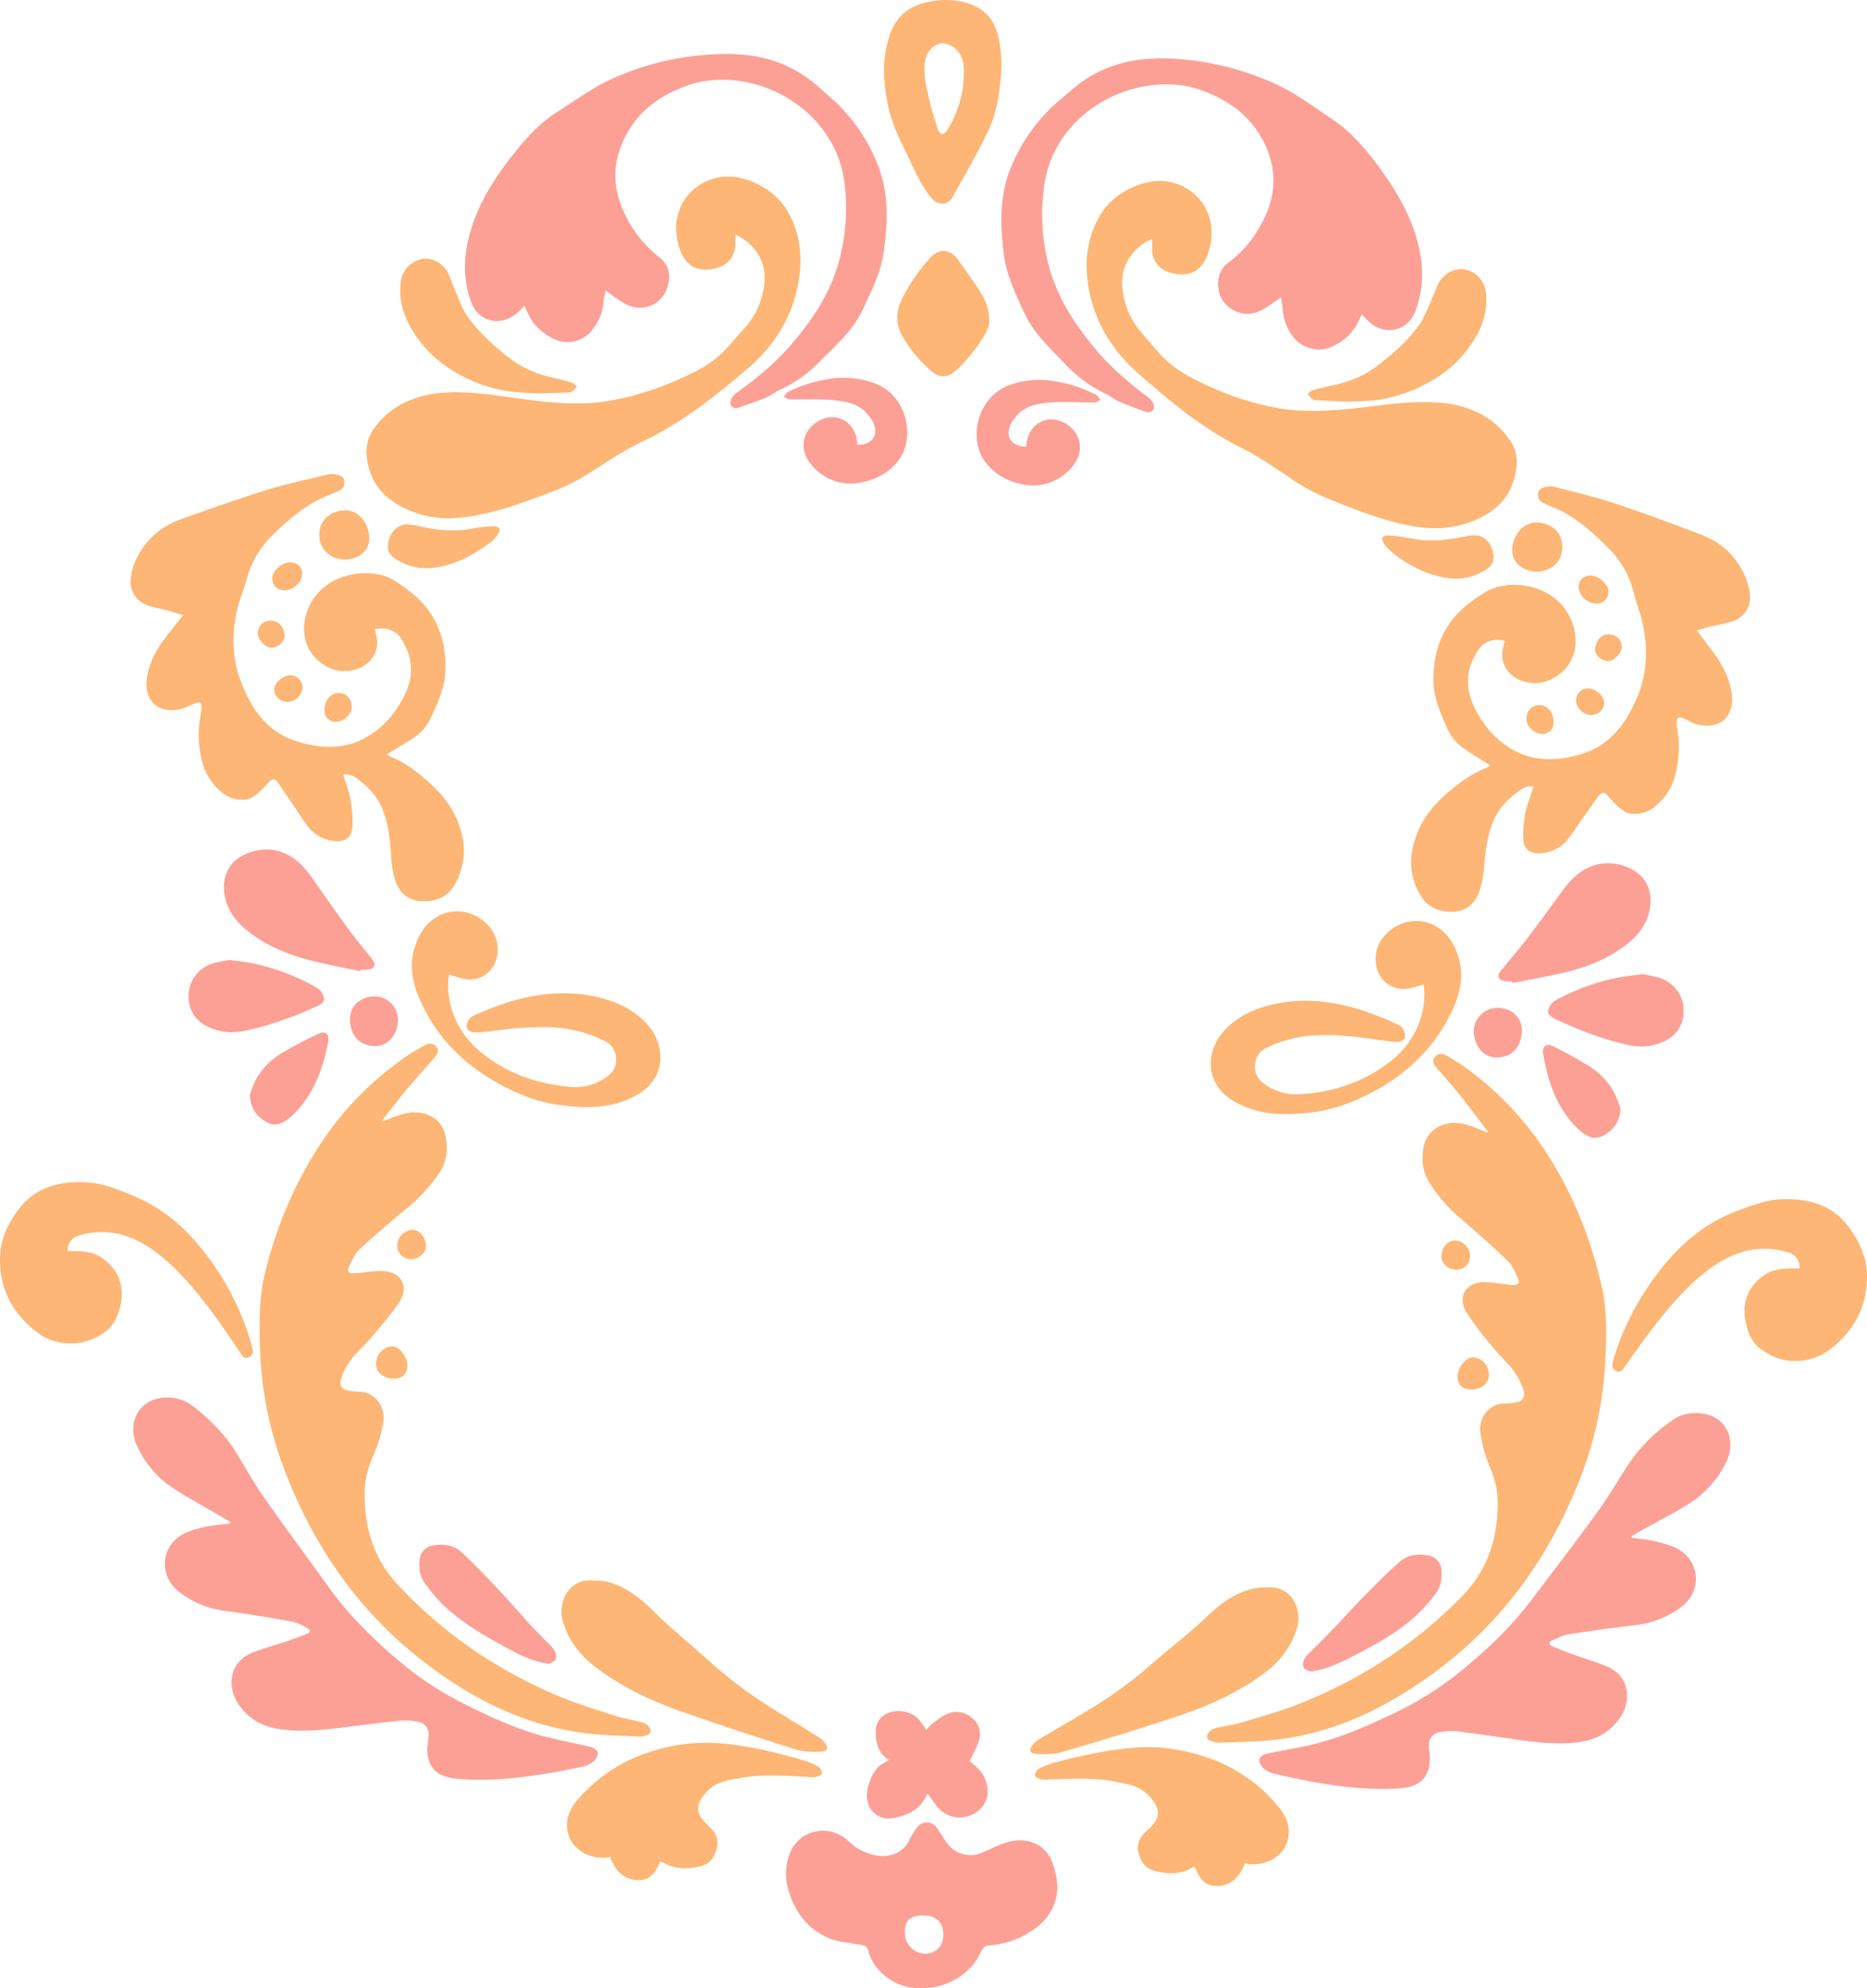 <svg xmlns="http://www.w3.org/2000/svg" width="1080" height="1149.6" viewBox="-0.004 -0.003 1080.031 1149.605" style=""><g><g data-name="Layer 2"><path d="M299.9 180.3c1.2-1 2.2-2.2 3.5-3.5.9 2 1.6 3.7 2.5 5.4 3.3 6.7 8.8 11.2 15.4 14.2a18.2 18.2 0 0 0 21.3-5.6c3.5-4.5 5.9-9.4 6.4-15.1.2-2.5.8-4.8 1.3-7.8l5.7 4.2c4.3 2.9 8.4 5.8 13.9 5.8a16.4 16.4 0 0 0 15.6-10.2c3-7.7 1.9-14.3-4.2-19a69.4 69.4 0 0 1-20.3-25.9c-5.9-12.8-6.8-25.6-1.6-38.7 7.3-18.3 21.4-29 39.5-35.1 25.4-8.4 62.4 1.4 80.8 31.4 5.5 8.9 8.2 18.4 9.2 28.6a118.7 118.7 0 0 1-3.4 41.5c-5.1 19-15.6 34.7-28.4 49.4-8.9 10.3-19.3 18.8-30.3 26.7a13.4 13.4 0 0 0-3.4 3.3c-.7 1.2-1.2 3.1-.7 4.3s2.5 2.1 3.5 1.8c5.6-1.8 11.2-3.8 16.7-6 2.8-1.2 5.3-3.2 8.1-4.5a76.3 76.3 0 0 0 23.1-16.3c5.7-5.7 11.7-11.3 16.8-17.5a62.8 62.8 0 0 0 9.1-14.6c4.7-10.1 9.7-20.2 11.2-31.4 2.3-16.4 3-33-2.8-48.7a99.5 99.5 0 0 0-28.5-41.1c-4-3.5-7.9-7.2-12.1-10.3-16.9-12.4-35.9-15.5-56.4-14.1a160.2 160.2 0 0 0-58.7 14.7c-10.6 5-20.3 12.1-30.2 18.4s-17.6 14.6-24.7 23.5c-11.6 14.5-21.7 30.1-26.4 48.4-3.3 12.6-3.4 25.4 1 37.8s18 15 27.5 6z" fill="#fca096"></path><path d="M343.2 1018.7c1.4-1.1 2.7-3.3 2.6-4.9s-2.2-3.1-3.8-3.5c-7.5-1.9-15.1-3.3-22.7-5.1-17.2-4-33.2-11.1-48.9-19a189.5 189.5 0 0 1-37.6-24.1C217 949 202.3 934.7 190.3 918s-25.6-34.9-37.9-52.6c-6.1-8.7-11.1-18-16.7-26.9s-15-18.6-24.6-25.8a24.4 24.4 0 0 0-19.2-4.1c-12.5 2.3-18.4 15.3-12.5 27.8a58.1 58.1 0 0 0 21.6 24.7c8.4 5.4 17.1 10.1 25.7 15.1l6.7 4-.3.8c-4.1.5-8.2.8-12.3 1.5a80.7 80.7 0 0 0-11.7 3.1c-15.7 5.9-18.6 24.7-5.3 35.1a53.8 53.8 0 0 0 26.7 10.8q18.8 2.7 37.5 6c3.3.5 6.4 2.1 9.4 3.7s2 2.8-.2 3.7-7.2 2.7-10.8 4c-6.7 2.2-13.4 4.1-20 6.6-15.1 5.8-14.8 21.7-7.8 30.9s14.8 12.5 25 13.7c12.5 1.5 24.9.1 37.3-1.5 10.3-1.3 20.7-2.6 31.1-3.7a35.6 35.6 0 0 1 9.2.6c4.9.8 7.2 4.2 6.7 9.1-.3 2.8-.9 5.6-.7 8.3.6 9.8 6.3 14.7 16.8 15.6 15.7 1.5 31.3.2 46.8-2.1 8.8-1.2 17.4-3 26.1-4.8a16.5 16.5 0 0 0 6.3-2.9z" fill="#fca096"></path><path d="M610.4 1082.5a29.8 29.8 0 0 0-1.1-4c-4.5-14.2-17.9-16.5-28.7-12.6-4.5 1.6-8.7 3.9-13.2 5.7a16.6 16.6 0 0 1-19.4-5.6c-2.3-3-4.1-6.4-6.4-9.5a6.9 6.9 0 0 0-11 .1 39.6 39.6 0 0 0-4.1 6.5c-4 9.2-13 11.5-21.6 9.4a30.1 30.1 0 0 1-14-7.8c-11.6-10.9-29-6.3-34 7.1-3.3 8.6-2.7 16.8.5 25.2s8.4 15.9 16.5 20.8a33.9 33.9 0 0 0 14.9 5.3c3.1.3 6.1 1.2 9.1 1.5s4 1.5 4.7 4.3c2.9 11.2 15.8 20.6 27.9 20.7h2.9a38.1 38.1 0 0 0 28.7-12.6c2.5-2.6 4.2-6.1 5.9-9.3.9-1.7 1.7-2.5 3.7-2.7a50.8 50.8 0 0 0 28.1-10.6c10.2-8.2 14-19 10.6-31.9zm-64.7 36.2c0 6.6-4.2 11-10.6 11s-11.6-5.3-11.7-12.3 3.3-9.7 10.5-9.8 11.7 3.7 11.8 11.1z" fill="#fca096"></path><path d="M516.2 1051.4c9-1.5 16.5-5.1 20.3-14.3 2.2 2.9 3.9 5.5 5.9 7.9 6.9 7.8 17.9 8 25.2.5 5.4-5.6 4.9-15.6-1.3-22.3a40.2 40.2 0 0 0-5.5-4.8 98.6 98.6 0 0 0 5-10.4c1.9-5 1.5-9.8-2.6-13.8s-9.3-5.3-14.5-3.4c-3.5 1.2-6.5 3.8-9.5 6a23.5 23.5 0 0 0-3.3 3.6l-3.7-5.3c-4.7-6.2-15.2-7.6-21.3-2.9a10.7 10.7 0 0 0-4.3 9.4c.1 6.4 1.3 12.1 7.6 16.1-1.3.8-2.4 1.6-3.6 2.2-6.4 3.3-11 16.5-8.3 23.4a12.5 12.5 0 0 0 13.9 8.1z" fill="#fca096"></path><path d="M201.7 537.4c-6.6-9-13.1-18.1-19.4-27.3-4.7-6.9-9.7-13.2-17.6-16.7s-18.2-2.8-26.5 2.6c-6.5 4.3-9 11.2-8.6 18.6.6 10.4 6.4 18.1 14.5 24.4 11.9 9.2 25.5 14.1 39.8 17.4 8.2 1.9 16.4 3.5 24.6 5.2.1-.2.1-.5.2-.8a27.5 27.5 0 0 0 4.1-.2c3.7-.2 4.9-2.7 2.7-5.6-4.5-5.9-9.4-11.6-13.8-17.6z" fill="#fca096"></path><path d="M495.9 257.1c0-11.3-9.9-18.8-20-14.8s-14.1 14.8-8.5 23.7a29.3 29.3 0 0 0 30.2 13.1c8.5-1.6 15.7-5.2 21.5-12 10.7-12.8 6.3-38.3-13.2-45.5a52.2 52.2 0 0 0-26-2.5 78 78 0 0 0-24 7.5c-1 .5-1.7 1.9-2.5 2.9 1.3.5 2.5 1.4 3.8 1.4 8.7.2 17.5-.4 26.1.6s15.2 2.8 20 9.9c.5.8 1.1 1.5 1.6 2.4 3.8 7.5-.4 13.8-9 13.3z" fill="#fca096"></path><path d="M109.1 577c.3 8.6 5.3 14.8 14 17.9s14.8 2 22.3.3c13.1-3 25.7-7.8 37.9-13.3 2.2-1 4.7-2.3 4.1-5a8.9 8.9 0 0 0-3.6-5.4 126.4 126.4 0 0 0-38.3-14.6c-3.8-.7-7.6-1.1-12.5-1.8-3.1.6-7.3 1-11.1 2.4a19.7 19.7 0 0 0-12.8 19.5z" fill="#fca096"></path><path d="M258 929.6c11 10 24 17.3 37 24.3 6.7 3.6 13.7 6.9 22.4 8.2 1-.5 3.1-1 3.9-2.3s.3-4.8-1.5-6.8c-4.6-4.8-9.3-9.4-13.8-14.3-6.5-7.1-12.8-14.5-19.5-21.5s-12.8-13.4-19.6-19.7c-4.8-4.4-11-4.9-17.2-3.7a9.1 9.1 0 0 0-6.9 7.5c-.6 4.9-.1 9.9 2.7 13.9a95 95 0 0 0 12.5 14.4z" fill="#fca096"></path><path d="M154.2 648.9c4.9 2.8 9.2.7 13-2.3a43.3 43.3 0 0 0 7.3-7.5c8.7-10.7 12.7-23.4 15.4-36.7.8-4.2-1.5-6.5-5.5-4.7a218.2 218.2 0 0 0-20.3 10.6 42 42 0 0 0-15.3 14.6c-2.1 3.6-3.3 7.7-4.3 10.1.5 8.4 4.2 12.8 9.7 15.9z" fill="#fca096"></path><path d="M202.5 588.8c-.2 9.8 5.4 16 14.5 16.1 7.3.1 13.1-6.5 13.2-15.1a13.5 13.5 0 0 0-13.6-13.6c-7.8-.1-14 5.4-14.1 12.6z" fill="#fca096"></path><path d="M791.1 185.3l-3.3-3.6-2.6 5.4c-3.5 6.6-9.1 11-15.8 13.8s-16.2.5-21.2-6a29.1 29.1 0 0 1-6.1-15.2c-.1-2.5-.7-4.9-1.1-7.8l-5.8 4.1c-4.3 2.8-8.5 5.6-14 5.5s-13-4.2-15.3-10.5-1.7-14.4 4.5-19c9.2-6.7 15.8-15.3 20.8-25.5 6.2-12.6 7.3-25.4 2.4-38.6-7-18.4-20.8-29.4-38.8-35.8-25.2-9-62.4.1-81.4 29.7a64.2 64.2 0 0 0-9.7 28.4 116 116 0 0 0 2.5 41.5c4.7 19.2 14.9 35.1 27.4 50 8.7 10.5 18.9 19.2 29.7 27.4a10.7 10.7 0 0 1 3.4 3.3 5.6 5.6 0 0 1 .6 4.3 3.9 3.9 0 0 1-3.5 1.7c-5.6-1.8-11.2-4-16.6-6.3-2.8-1.2-5.2-3.3-8-4.6a77 77 0 0 1-22.8-16.8c-5.6-5.8-11.4-11.5-16.5-17.8a71 71 0 0 1-8.7-14.8c-4.6-10.2-9.3-20.4-10.6-31.7-2-16.4-2.4-33 3.8-48.6a100.4 100.4 0 0 1 29.3-40.5c4-3.4 8-7 12.3-10.1 17.1-12 36.2-14.7 56.7-13a163.7 163.7 0 0 1 58.4 15.9c10.5 5.2 20 12.5 29.8 19s17.3 15 24.2 24c11.3 14.8 21.1 30.6 25.5 48.9 3 12.7 2.9 25.5-1.8 37.8s-18.3 14.7-27.7 5.5z" fill="#fca096"></path><path d="M731.1 1022.7c-1.4-1.2-2.7-3.4-2.6-5s2.3-3.1 3.9-3.5c7.5-1.7 15.2-2.9 22.8-4.5 17.3-3.7 33.4-10.5 49.3-18.1a192.5 192.5 0 0 0 38.1-23.3c16-12.8 31-26.8 43.4-43.2s26.2-34.4 38.9-51.9c6.2-8.5 11.4-17.8 17.2-26.6a94.4 94.4 0 0 1 25.2-25.2c5.8-4.2 12.5-5.1 19.2-3.7 12.5 2.5 18.1 15.6 12 28a59.2 59.2 0 0 1-22.2 24.3c-8.4 5.2-17.3 9.7-25.9 14.5l-6.8 3.9a1.9 1.9 0 0 1 .2.8c4.1.6 8.3.9 12.3 1.8a66.7 66.7 0 0 1 11.6 3.3c15.6 6.2 18.1 25.1 4.6 35.2a55.2 55.2 0 0 1-26.8 10.3c-12.6 1.5-25.2 3.2-37.7 5.2-3.3.5-6.4 2-9.5 3.4s-2 2.9.2 3.8 7.1 2.9 10.7 4.2c6.6 2.4 13.4 4.4 19.9 7 15 6.1 14.4 22 7.2 31.1s-15.1 12.1-25.4 13.2c-12.5 1.2-24.8-.5-37.2-2.3-10.3-1.5-20.6-3-31-4.3a35.5 35.5 0 0 0-9.2.4c-4.9.7-7.3 4-6.9 9 .2 2.7.8 5.5.5 8.3-.7 9.7-6.6 14.5-17.1 15.3-15.7 1.1-31.3-.5-46.8-3.1-8.7-1.4-17.3-3.4-25.9-5.3a15.6 15.6 0 0 1-6.2-3z" fill="#fca096"></path><path d="M882.2 544.3c6.8-8.9 13.4-17.8 19.9-26.9 4.9-6.8 10-13 18-16.3s18.2-2.5 26.4 3.1c6.4 4.4 8.8 11.3 8.2 18.7-.8 10.4-6.7 18-15 24.2-12 8.9-25.7 13.5-40.1 16.5-8.2 1.7-16.5 3.2-24.7 4.8-.1-.3-.1-.6-.2-.8l-4.1-.3c-3.7-.4-4.9-2.9-2.6-5.7 4.6-5.8 9.6-11.4 14.2-17.3z" fill="#fca096"></path><path d="M593.7 258.2c.2-11.4 10.2-18.7 20.3-14.5s13.8 15.1 7.9 23.9a29.2 29.2 0 0 1-30.3 12.5c-8.5-1.7-15.7-5.5-21.3-12.5-10.4-13-5.5-38.3 14.1-45.1a51 51 0 0 1 26-2 75.9 75.9 0 0 1 23.8 7.9c1.1.6 1.7 2 2.5 3-1.3.4-2.5 1.3-3.8 1.3-8.7.1-17.5-.7-26.1.1s-15.3 2.5-20.2 9.5a11.9 11.9 0 0 0-1.6 2.3c-4 7.5.1 13.9 8.7 13.6z" fill="#fca096"></path><path d="M973.9 585.8c-.4 8.5-5.5 14.6-14.3 17.6s-14.9 1.6-22.3-.2c-13.1-3.3-25.5-8.3-37.7-14-2.1-1.1-4.6-2.5-3.9-5.1a8.6 8.6 0 0 1 3.7-5.4 126.4 126.4 0 0 1 38.6-13.8c3.8-.6 7.6-1 12.5-1.6 3.1.7 7.3 1.2 11 2.7a19.6 19.6 0 0 1 12.4 19.8z" fill="#fca096"></path><path d="M818 935.3c-11.2 9.8-24.3 16.8-37.5 23.5-6.8 3.5-13.8 6.6-22.5 7.8-1-.6-3.2-1.1-3.9-2.4s-.2-4.9 1.7-6.7c4.6-4.7 9.4-9.3 14-14.1 6.7-6.9 13.2-14.2 20-21.1s13-13.2 20-19.3c4.8-4.3 11-4.6 17.2-3.4a9.2 9.2 0 0 1 6.8 7.7c.4 4.9-.1 9.9-3 13.8a90.8 90.8 0 0 1-12.8 14.2z" fill="#fca096"></path><path d="M927.4 656.7c-4.9 2.7-9.2.6-12.9-2.5a51.8 51.8 0 0 1-7.2-7.6c-8.5-10.9-12.2-23.7-14.6-37.1-.8-4.2 1.6-6.4 5.5-4.6a217.3 217.3 0 0 1 20.1 11 41.5 41.5 0 0 1 15 15c2 3.6 3.2 7.7 4.2 10.1-.7 8.4-4.5 12.7-10.1 15.7z" fill="#fca096"></path><path d="M880.4 595.6c-.1 9.8-5.8 15.9-14.9 15.9-7.3-.1-12.9-6.8-12.9-15.4a13.6 13.6 0 0 1 13.9-13.3c7.8 0 13.9 5.6 13.9 12.8z" fill="#fca096"></path><g fill="#fdb675"><path d="M163.9 848.2c20.4 54.9 54.8 98.6 105.1 129.1 21.4 12.9 44.4 21.7 69.3 24.9 10.3 1.3 20.8 1.4 31.2 2a7.2 7.2 0 0 0 2.9-.3c1.9-.5 4.4-1.2 3.9-3.7a6.4 6.4 0 0 0-3.8-3.9c-5.4-1.7-11-2.4-16.4-4.1-11-3.5-22.1-6.9-32.8-11.3-35.3-14.9-66.4-35.9-92.7-64-14.9-15.8-20.2-34.6-19.6-55.6.2-7.1 2.3-13.5 5.1-20a81.5 81.5 0 0 0 5.6-18.8c1.7-9.9-5.9-18-14-17.7a29.2 29.2 0 0 1-5-.5c-4.6-.4-6.8-2.9-5.3-7.3a36.6 36.6 0 0 1 5.7-10.9c3.8-4.8 8.6-8.9 12.5-13.6s10.7-12.5 15.2-19.3c6.1-8.9 1.7-17.6-9.1-18.2-4.7-.3-9.5.7-14.3 1.1l-3.2.2c-2.5.1-3.5-1.5-2.5-3.5 1.8-3.6 3.4-7.8 6.3-10.4 9.3-8.6 19-16.8 28.8-24.9a95.9 95.9 0 0 0 17.1-18.9c4.5-6.5 5.3-13.9 3.9-21.4-1.9-10.5-12.3-16.1-23.9-13.2-4.3 1-8.4 2.9-12.6 4.4l-.5-.3c5.2-6.5 10.3-13.2 15.7-19.6s10.1-11.5 15.2-17.3c1.5-1.7 2.4-3.7.8-5.8a4.5 4.5 0 0 0-6-1.3 98 98 0 0 0-11.3 6.6c-16.8 11.8-31.7 25.7-43.8 42.2-18.4 25.1-30.7 53.3-38.2 83.4-3.4 14-3.2 28.5-2.8 42.9a213.6 213.6 0 0 0 13.5 69z"></path><path d="M241 296.7c13 4.5 25.9 3.3 38.8.4a198.9 198.9 0 0 0 25.3-7.5c11.9-4.3 23.7-8.4 34.5-15.2s20.7-13.7 31.8-19c22.7-10.6 41.9-26 60.8-42 16.2-13.8 26.9-31.1 30-52.3 2.1-14 .4-27.4-7.1-39.8s-24.8-21-38.2-18.9c-17 2.6-28 17.6-25.4 34.6.7 4.8 2 9.3 5 13.3 4.4 6.1 11.7 6.6 18.9 4.4s10.4-8.3 10-15.4a24.7 24.7 0 0 1 .1-3.7c6.5 3.2 11.3 7.6 14.3 13.7 3.8 7.8 2.9 16 .4 24a44.7 44.7 0 0 1-9.7 16.7c-4.8 5.2-9.1 10.8-14.3 15.5a64.7 64.7 0 0 1-14.3 9.5c-17 8.6-35 14.8-53.9 17.4-9.9 1.3-20.2 1-30.3.1-14.5-1.2-28.8-4.2-43.4-5.2-12.8-1-25.8-.8-38 4.5a46.2 46.2 0 0 0-20.3 16.5 22.5 22.5 0 0 0-3.8 16.1c2.1 17.4 13 26.8 28.8 32.3z"></path><path d="M254.3 529.3c-8.5 4.3-12.8 12-15 20.8-2.9 11.3.5 21.9 5.4 31.8 9.4 19.3 24.1 33.6 42.7 44.1 10.9 6.1 22.3 10.9 34.6 12.7 15.6 2.3 31.3 2.8 45.8-5.2 18.5-10.2 16.8-29.2 7.3-40.4-8.3-9.6-19.2-14.4-31.1-16.9-24.1-5-46.7.7-68.7 10.5-1.3.6-2.9 1.2-3.7 2.3a8 8 0 0 0-1.7 5c.2 1.2 2.2 2.7 3.6 2.9s4.6 0 6.9-.2c7-.8 13.9-1.9 20.9-2.3s14.3-.8 21.3-.1a73.5 73.5 0 0 1 27.8 8c7.5 3.9 8.1 15 1.3 19.9a31.3 31.3 0 0 1-22.8 6.2c-18.7-1.8-35.6-7.8-50.3-19.6s-21.2-29.2-18.9-45.2c2.9.8 5.5 1.7 8.2 2.3 11.9 2.6 21.1-6.8 19.9-18.9-1.3-14.2-18.8-24.9-33.5-17.7z"></path><path d="M262.9 214.9a85.1 85.1 0 0 0 27.5 10.7c7.1 1.5 14.4 1.4 20.1 1.9l17.8-.5c.9-.1 1.9 0 2.5-.5a28.3 28.3 0 0 0 3-3c-1-.8-1.9-1.9-3.1-2.3-4.6-1.3-9.2-2.4-13.9-3.6a60.2 60.2 0 0 1-23-11.2c-8.9-7.2-17.5-14.8-23.9-24.3-2.6-3.8-4.1-8.4-6-12.7s-2.6-6.7-4-10c-2.4-6.3-8.9-10.4-15-9.8a15.3 15.3 0 0 0-13 12.8c-1.6 10.6 1.5 20.3 7 29.2a69.5 69.5 0 0 0 24 23.3z"></path><path d="M287.9 309.1c.7-1.1 1.4-2.9.9-3.6s-2.4-1.3-3.6-1.2a112.4 112.4 0 0 0-13 1.5c-10.4 1.9-20.5.6-30.7-1.7-3.5-.7-7-1.6-10.6.3s-6.1 5.9-6.5 11.1 3.9 7.6 8 9.7c8.8 4.5 17.9 4 27 1.3s17.4-7.5 24.9-13.4a17.2 17.2 0 0 0 3.6-4z"></path><path d="M184.7 309.1c-.1 8.1 6 14.2 14.3 14.4s14.5-5 14.6-11.9c.1-8.7-6.1-16.3-13.2-16.5-9.1-.2-15.7 5.7-15.7 14z"></path><path d="M227 778.6c-4.9-.1-9.3 4.4-9.5 9.7s4.6 8.8 9.9 8.9 8.1-2.7 8.3-7.3-4.2-11.3-8.7-11.3z"></path><path d="M246.4 720.7c0-5.1-3.5-9.4-7.6-9.5s-8.8 3.6-9 8.8a7.8 7.8 0 0 0 7.3 8.1c4.8.2 9.3-3.4 9.3-7.4z"></path><path d="M174.8 331.9c.1-3.9-2.6-6.6-6.8-6.7s-10.5 4.4-10.5 9.2a6.6 6.6 0 0 0 6.7 6.9c5.4.2 10.4-4.3 10.6-9.4z"></path><path d="M203.5 408.9c-.1-4.8-3.1-8.2-7.5-8.2s-8.3 3.9-8.3 10a6.4 6.4 0 0 0 6.6 6.7c4.4-.1 9.2-4.4 9.2-8.5z"></path><path d="M166.2 405.9c4.4 0 8.8-4.2 8.8-8.5a7 7 0 0 0-6.9-6.9c-4.3 0-9.3 4.2-9.5 8s3.4 7.3 7.6 7.4z"></path><path d="M149.1 365.8c-.1 3.8 4.2 8.6 7.8 8.7s7.9-3.3 7.7-7-2.6-8.4-7.6-8.6-7.8 3.4-7.9 6.9z"></path><path d="M913.7 855.8C892.3 910.3 857 953.2 806 982.7c-21.6 12.6-44.8 20.9-69.8 23.5-10.3 1.1-20.8 1.1-31.2 1.5a9 9 0 0 1-2.8-.4c-2-.6-4.5-1.3-3.9-3.8a6.8 6.8 0 0 1 3.9-3.9c5.4-1.5 11.1-2.1 16.4-3.7 11.1-3.3 22.3-6.4 33.1-10.7 35.6-14.2 67.1-34.5 94-62.1 15.2-15.5 20.9-34.1 20.7-55.2-.1-7-2-13.5-4.7-20a83.8 83.8 0 0 1-5.3-19c-1.5-9.9 6.3-17.8 14.4-17.3a44.5 44.5 0 0 0 5-.5c4.6-.3 6.8-2.8 5.5-7.2a39.1 39.1 0 0 0-5.5-11c-3.7-4.9-8.4-9.1-12.3-13.9a212.8 212.8 0 0 1-14.8-19.5c-5.9-9.1-1.3-17.7 9.5-18.1 4.7-.1 9.5.9 14.3 1.4l3.1.3c2.5.1 3.6-1.4 2.7-3.4-1.7-3.7-3.3-7.9-6.1-10.6-9.2-8.8-18.7-17.2-28.3-25.4a92.7 92.7 0 0 1-16.7-19.3c-4.4-6.6-5.1-14-3.6-21.5 2.2-10.4 12.7-15.8 24.2-12.7 4.3 1.1 8.3 3.1 12.5 4.7l.6-.3c-5.1-6.7-10.1-13.4-15.3-20s-9.9-11.7-14.9-17.5c-1.4-1.8-2.3-3.8-.7-5.8a4.6 4.6 0 0 1 6.1-1.3c3.8 2.2 7.6 4.4 11.1 6.9a186.7 186.7 0 0 1 42.9 43.1c18 25.5 29.6 53.9 36.5 84.1 3.2 14.1 2.7 28.6 2 43a213.6 213.6 0 0 1-14.9 68.7z"></path><path d="M847.7 302.8c-13.1 4.3-26 2.8-38.8-.3a210.9 210.9 0 0 1-25.2-8.1c-11.7-4.4-23.5-8.8-34.1-15.8s-20.4-14.2-31.4-19.6c-22.5-11.1-41.4-26.9-60-43.3-15.9-14.1-26.2-31.6-29-52.9-1.8-14 .3-27.4 8-39.6s25.2-20.5 38.5-18.2c17 3 27.6 18.2 24.7 35.1-.8 4.8-2.2 9.3-5.2 13.2-4.6 6-11.9 6.4-19 4.1s-10.3-8.5-9.7-15.6c.1-1 0-2.1 0-3.7-6.6 3-11.4 7.3-14.5 13.3-4.1 7.8-3.3 16-1 24a45.2 45.2 0 0 0 9.4 17c4.6 5.2 8.9 10.9 14 15.7a66.3 66.3 0 0 0 14.1 9.9c16.8 8.9 34.7 15.5 53.5 18.4 9.9 1.5 20.2 1.4 30.3.7 14.5-.9 28.9-3.6 43.5-4.4 12.8-.6 25.8-.2 37.9 5.3a47 47 0 0 1 20 16.9 22.6 22.6 0 0 1 3.4 16.2c-2.4 17.4-13.5 26.6-29.4 31.7z"></path><path d="M829.7 535.1c8.5 4.5 12.6 12.3 14.7 21.1 2.6 11.3-1 21.9-6.1 31.7-9.8 19.1-24.8 33.1-43.6 43.2-11 5.9-22.5 10.4-34.8 12-15.7 2-31.3 2.2-45.7-6.1-18.3-10.6-16.2-29.5-6.5-40.5 8.5-9.5 19.5-14 31.5-16.3 24.1-4.5 46.6 1.7 68.4 11.8 1.3.7 2.9 1.3 3.7 2.4s1.8 3.5 1.5 5.1-2.2 2.6-3.6 2.9-4.6-.2-6.9-.5c-7-.8-13.9-2-20.8-2.6a139.1 139.1 0 0 0-21.4-.6 73.2 73.2 0 0 0-27.9 7.4c-7.6 3.8-8.4 15-1.7 20a31.6 31.6 0 0 0 22.6 6.6c18.8-1.4 35.8-7.1 50.8-18.6s21.8-28.8 19.7-44.8c-2.8.8-5.5 1.6-8.1 2.2-12 2.3-21-7.2-19.6-19.3 1.6-14.2 19.3-24.6 33.8-17.1z"></path><path d="M827.4 220.6a88.3 88.3 0 0 1-27.7 10.2c-7 1.3-14.4 1.1-20.1 1.5l-17.8-.9a6.6 6.6 0 0 1-2.5-.5c-1.1-.9-1.9-2.1-2.9-3.1 1-.8 2-1.9 3.1-2.2 4.6-1.3 9.3-2.3 14-3.4a59.7 59.7 0 0 0 23.3-10.7c9-7 17.7-14.4 24.3-23.8 2.7-3.8 4.3-8.3 6.2-12.5s2.8-6.7 4.2-10.1c2.6-6.1 9.2-10.2 15.3-9.4a15.2 15.2 0 0 1 12.7 13.1c1.4 10.6-1.9 20.2-7.6 29a68.8 68.8 0 0 1-24.5 22.8z"></path><path d="M800.6 314.3c-.7-1.1-1.4-3-.9-3.6s2.4-1.2 3.7-1.1a111 111 0 0 1 12.9 1.7c10.4 2.2 20.6 1 30.8-1 3.4-.7 7-1.5 10.6.4s6 6.1 6.3 11.2-4.1 7.6-8.3 9.6c-8.8 4.4-17.9 3.6-27 .8a71.8 71.8 0 0 1-24.6-14 16.8 16.8 0 0 1-3.5-4z"></path><path d="M903.8 316.4c-.1 8.1-6.3 14.1-14.6 14.1s-14.5-5.3-14.4-12.3c0-8.6 6.4-16.1 13.6-16.1 9.1 0 15.5 5.9 15.4 14.3z"></path><path d="M852 784.9c4.9 0 9.2 4.6 9.3 10s-4.8 8.6-10.1 8.6-8-2.9-8.1-7.4 4.4-11.2 8.9-11.2z"></path><path d="M833.8 726.6c.1-5.1 3.6-9.3 7.8-9.3s8.7 3.7 8.8 9a7.7 7.7 0 0 1-7.5 7.9c-4.8.1-9.1-3.5-9.1-7.6z"></path><path d="M913.2 339.4c0-3.9 2.8-6.6 6.9-6.6s10.4 4.6 10.4 9.4a6.7 6.7 0 0 1-6.9 6.8c-5.4 0-10.3-4.6-10.4-9.6z"></path><path d="M883 415.7c.1-4.7 3.2-8 7.6-8s8.2 4.1 8.1 10.2a6.3 6.3 0 0 1-6.7 6.5c-4.5-.1-9.1-4.6-9-8.7z"></path><path d="M920.3 413.5c-4.4-.1-8.7-4.4-8.6-8.7a6.8 6.8 0 0 1 7-6.7c4.3 0 9.3 4.4 9.3 8.2s-3.5 7.2-7.7 7.2z"></path><path d="M938.2 373.8c.1 3.8-4.4 8.5-8 8.5s-7.8-3.5-7.5-7.1 2.8-8.4 7.7-8.4 7.8 3.4 7.8 7z"></path><path d="M86.1 350.3c4 1.2 8.1 2 12.1 3l7.7 2.4-9.2 11.7c-5.8 7.3-10.4 15.4-11.7 24.8-1.9 12.9 6.6 20.8 19.4 17.8 2.9-.6 5.5-2.2 8.3-3.3s3.7-.5 3.9 2.4a22.1 22.1 0 0 1-.4 3.5 61.1 61.1 0 0 0 .5 26.9 34.2 34.2 0 0 0 11.1 18.3 18.6 18.6 0 0 0 14.9 4.5c2.2-.3 4.4-2 6.2-3.4a58.8 58.8 0 0 0 6.6-6.6c2-2.4 3.8-2 5.3.3l8.3 12.1c3 4.4 5.7 9 9 13.2a21.8 21.8 0 0 0 14.9 8.4c6.3.8 10.3-1.6 10.8-7.8s-.2-10-.8-14.9a41.5 41.5 0 0 0-2-7.7c-.7-2.6-1.6-5.1-2.4-7.8 2.8-.9 5.1.2 7.2 1.6 7.1 5 12.9 11.1 16 19.5s3.9 17.4 4.5 26.3a52.2 52.2 0 0 0 2.5 14.1c2.4 6.6 7.2 11.1 14.7 11.5s14.3-1.6 18.8-8.4 7.1-16.8 5.6-26.5c-2.3-14.2-9.7-25-20.2-34.2-6.6-5.9-13.5-11.1-21.7-14.4l-2.2-1.4 3.7-2.3c4.3-2.6 8.8-5.1 13-8.1a27.5 27.5 0 0 0 9.1-11.6c3.9-8.4 7.7-16.6 8-26 .7-18.9-5.5-34.8-20.8-46.4-5-3.8-9.9-7.7-16.3-9.3-13.3-3.2-30.1.7-39 13.5s-7.9 31.6 8.1 39.7c9.6 4.9 21.8 1.9 26.7-6.7a16 16 0 0 0 1.5-11.1c-.3-1.4-.7-2.7-1-4 6.2-1.5 12.2.5 15.4 5.6 6.5 10.5 7.5 21.2 1.8 32.5-4.6 9.2-10.8 17-19.3 22.6-13.2 8.8-27.4 8.8-42.3 4.3-17.6-5.3-26.7-18.4-32.9-34.4s-5.7-34.2.5-51.2c1.2-3.2 2.2-6.4 3.1-9.7a56.1 56.1 0 0 1 15.4-25c8.4-8.1 17.2-15.7 27.9-20.7 2.9-1.4 5.9-2.4 8.8-3.7s4.4-3 4-5.9-3.1-3.8-5.7-4.1a10.2 10.2 0 0 0-3.5.1c-11.7 2.9-23.5 5.2-35 8.8-17 5.3-33.7 11.2-50.5 17.2-13.2 4.8-22.5 13.9-27.4 27.2a32.2 32.2 0 0 0-1.5 7.5c-.6 7.1 3.5 13 10.5 15.3z"></path><path d="M57.7 726.6c-4.5-2.7-9.5-3-14.5-3.2h-4.1c0-4.9 2.5-8 7.8-9.4 15.6-4 29.4 0 42.1 9.2s22.9 21.4 32.4 33.9c6.2 8.2 11.9 16.8 17.7 25.3 1.2 1.7 2.2 3.5 4.5 2.6a4 4 0 0 0 2.5-5c-1.1-4-2.2-8-3.6-11.8a156.5 156.5 0 0 0-28.1-48.8c-10.7-12.6-23.2-22.4-38.6-28.5-8-3.2-15.9-6.5-24.5-7.1-16.5-1.1-31.2 2.2-41.6 16.9-5.3 7.5-9.1 15.6-9.6 24.6-.8 13.6 3 26.1 12.2 36.6 6.4 7.3 13.7 13.2 23.7 14.6a33.4 33.4 0 0 0 25-6.5c4.8-3.4 7-8.8 8.5-14.3 3.1-12.1-1.4-22.9-11.8-29.1z"></path><path d="M520.7 81c3.8 7.7 7.3 15.7 11.3 23.3a60.6 60.6 0 0 0 7.1 10.5c3.4 4.1 9.3 3.9 11.9-.8 7.2-12.9 14.8-25.8 21-39.2 4.5-9.5 6-20.1 7-30.7a73.9 73.9 0 0 0-1.3-22C575.3 9.9 567.4 2.8 555 .7a46.1 46.1 0 0 0-23 1.8c-9.3 3.1-14.9 9.8-17.6 18.8a63.3 63.3 0 0 0-2.9 22.8 93.4 93.4 0 0 0 9.2 36.9zM535 35.9c.9-6.2 5.2-10.9 11-10.9a17.5 17.5 0 0 1 2.6.7c6.3 2.5 8.7 7.9 8.9 13.8.6 12.9-2.9 24.9-9.6 35.9-.6 1-2.3 2.4-3 2.1a5 5 0 0 1-2.5-3.1c-1.8-5.6-3.6-11.2-4.9-17S534 43.3 535 35.9z"></path><path d="M428.6 1028.1c12.8-2.3 25.6-1.3 38.5-.6a18.5 18.5 0 0 0 4.7.1c1.4-.3 3.6-1.4 3.6-2.2a5.1 5.1 0 0 0-2.2-4 51.8 51.8 0 0 0-10.1-4c-16-4.5-32.1-8.4-48.8-9.5a102.7 102.7 0 0 0-36.5 4.6 91.3 91.3 0 0 0-43.2 27.7c-5.4 6-8.4 13.1-5.5 21.5s13.1 14.2 23.8 12.1c2.9 7.6 7.7 13.3 16.4 13.4 7 .1 10.2-4.9 12.6-10.8a15.7 15.7 0 0 1 2.3.9c6.2 3.5 12.7 3.5 19.6 2.2s9.1-5 10.7-10.2-.3-9.5-4.2-13l-1.8-1.8c-6.2-6.2-6.1-10.8-.5-17.5s12.9-7.6 20.6-8.9z"></path><path d="M459.9 1011.5c4.6 1.5 9.9 1.6 14.8 1.4s4.5-2.9 1.9-5.8a11.6 11.6 0 0 0-2.6-2.3L448.5 989a264.4 264.4 0 0 1-36.4-26.8c-8.6-7.8-17.5-15.3-26.2-23-5.6-5-10.7-10.8-16.6-15.3-7.4-5.6-15.6-10.2-25.4-9.9-14.8-1.8-21.3 12.3-18.4 23.1s9.5 19.5 18.5 26.5c14.3 11.1 30.4 18.9 47.2 25 22.7 8.2 45.7 15.6 68.7 22.9z"></path><path d="M569.1 194.4c2-3.2 3.6-6.7 3.1-9.9-.2-7.1-2.9-12.5-6.3-17.6s-7.5-10.8-11.3-16.2c-5.2-7.2-11.4-7.6-17.2-.8a103.8 103.8 0 0 0-15.3 22.3c-3.7 7.5-4.4 14.7 0 22.3a77.2 77.2 0 0 0 16.7 20.1c5 4.2 9.7 3.9 14.5-.6a93.1 93.1 0 0 0 15.8-19.6z"></path><path d="M1001.5 359.5c-4 1.2-8.1 1.9-12.2 2.8l-7.7 2.2c3.4 4.4 6.1 8.2 8.9 11.9 5.7 7.5 10.1 15.6 11.3 25.1 1.6 12.9-7.1 20.6-19.8 17.4-2.8-.7-5.5-2.3-8.2-3.5s-3.7-.6-3.9 2.3a13.4 13.4 0 0 0 .3 3.5 62.6 62.6 0 0 1-1.1 26.9 34 34 0 0 1-11.5 18.1 18.5 18.5 0 0 1-14.9 4.2c-2.2-.4-4.4-2.1-6.2-3.6a58.1 58.1 0 0 1-6.4-6.7c-2-2.4-3.7-2-5.4.2-2.9 3.9-5.6 8-8.5 12s-5.9 8.8-9.2 13a22.3 22.3 0 0 1-15.2 8.1c-6.2.6-10.2-1.9-10.6-8.1s.5-9.9 1.1-14.8a52 52 0 0 1 2.2-7.7c.8-2.5 1.7-5 2.6-7.8-2.9-.9-5.2.2-7.2 1.6-7.3 4.8-13.1 10.8-16.4 19.1s-4.3 17.3-5.1 26.2a51.2 51.2 0 0 1-2.8 14c-2.5 6.6-7.4 11-14.9 11.3s-14.3-2-18.6-8.9a36 36 0 0 1-5.1-26.6c2.6-14.1 10.2-24.7 20.9-33.7 6.7-5.7 13.7-10.8 22-14l2.2-1.4-3.6-2.3c-4.3-2.7-8.7-5.3-12.8-8.3a29.2 29.2 0 0 1-9-11.8c-3.6-8.5-7.3-16.8-7.5-26.3-.2-18.9 6.2-34.6 21.8-45.9 5-3.7 10.1-7.5 16.5-8.9 13.4-3 30.1 1.2 38.7 14.3s7.3 31.7-8.9 39.4c-9.7 4.7-21.8 1.6-26.6-7.2a15.9 15.9 0 0 1-1.2-11.1c.3-1.4.7-2.6 1.1-3.9-6.2-1.7-12.2.2-15.5 5.3-6.7 10.2-7.9 21-2.5 32.4 4.4 9.3 10.4 17.1 18.8 22.9 13.1 9.1 27.3 9.4 42.2 5.2 17.7-5 27.1-17.9 33.7-33.7s6.3-34.1.4-51.2c-1.1-3.2-2-6.5-2.9-9.8a54.4 54.4 0 0 0-14.9-25.3c-8.2-8.3-16.9-16-27.4-21.3-2.9-1.4-5.9-2.5-8.8-3.8s-4.3-3.1-3.9-6 3.3-3.7 5.9-4a8.4 8.4 0 0 1 3.5.2c11.6 3.1 23.4 5.7 34.7 9.5 16.9 5.6 33.6 11.8 50.2 18.2 13.1 5 22.3 14.3 26.8 27.8a26.9 26.9 0 0 1 1.4 7.5c.5 7-3.7 12.9-10.8 15z"></path><path d="M1022.3 736.3c4.6-2.6 9.6-2.7 14.6-2.8 1.4-.1 2.7 0 4.1 0 .1-5-2.3-8.2-7.6-9.6-15.5-4.3-29.4-.6-42.3 8.3s-23.3 20.9-33 33.2c-6.4 8.1-12.3 16.6-18.3 25-1.1 1.6-2.3 3.5-4.5 2.5a3.9 3.9 0 0 1-2.4-5 116 116 0 0 1 3.8-11.8 158.4 158.4 0 0 1 29.1-48.2c10.9-12.4 23.7-21.9 39.2-27.7 8-3 16-6.2 24.6-6.7 16.5-.7 31.1 2.9 41.2 17.9 5.2 7.6 8.8 15.7 9.2 24.8.4 13.6-3.6 26-13 36.4-6.6 7.1-14 12.9-24 14.1s-17.5-1.5-24.9-7c-4.7-3.6-6.8-9-8.1-14.5-2.9-12.1 1.8-22.9 12.3-28.9z"></path><path d="M645.5 1030.3c-12.8-2.5-25.6-1.8-38.5-1.3a18.4 18.4 0 0 1-4.7-.1c-1.4-.3-3.6-1.4-3.6-2.2a5.2 5.2 0 0 1 2.3-4 53.6 53.6 0 0 1 10.1-3.8c16.1-4.1 32.4-7.7 49-8.5 12.5-.6 24.6 1.5 36.5 5.3a91.5 91.5 0 0 1 42.6 28.6c5.3 6.2 8.1 13.2 5.1 21.6s-13.4 13.9-24.1 11.6c-3 7.6-7.9 13.2-16.7 13.1-6.9 0-10-5.1-12.3-11a8.5 8.5 0 0 0-2.4.8c-6.2 3.4-12.7 3.3-19.5 1.8s-9-5.2-10.6-10.4.6-9.4 4.4-12.9l1.9-1.7c6.3-6.2 6.3-10.7.8-17.5s-12.7-7.9-20.3-9.4z"></path><path d="M614.5 1013.1c-4.7 1.4-9.9 1.4-14.8 1.1s-4.4-2.9-1.8-5.8a14.3 14.3 0 0 1 2.6-2.3l25.8-15.2c13-7.8 25.5-16.2 37-26.2 8.7-7.6 17.8-14.8 26.6-22.4 5.8-4.9 10.9-10.5 17-15s15.7-9.8 25.5-9.3c14.8-1.6 21.1 12.7 17.9 23.4s-9.8 19.3-18.9 26.1c-14.6 10.8-30.8 18.3-47.8 24.1-22.8 7.7-46 14.7-69.1 21.5z"></path></g></g></g></svg>
